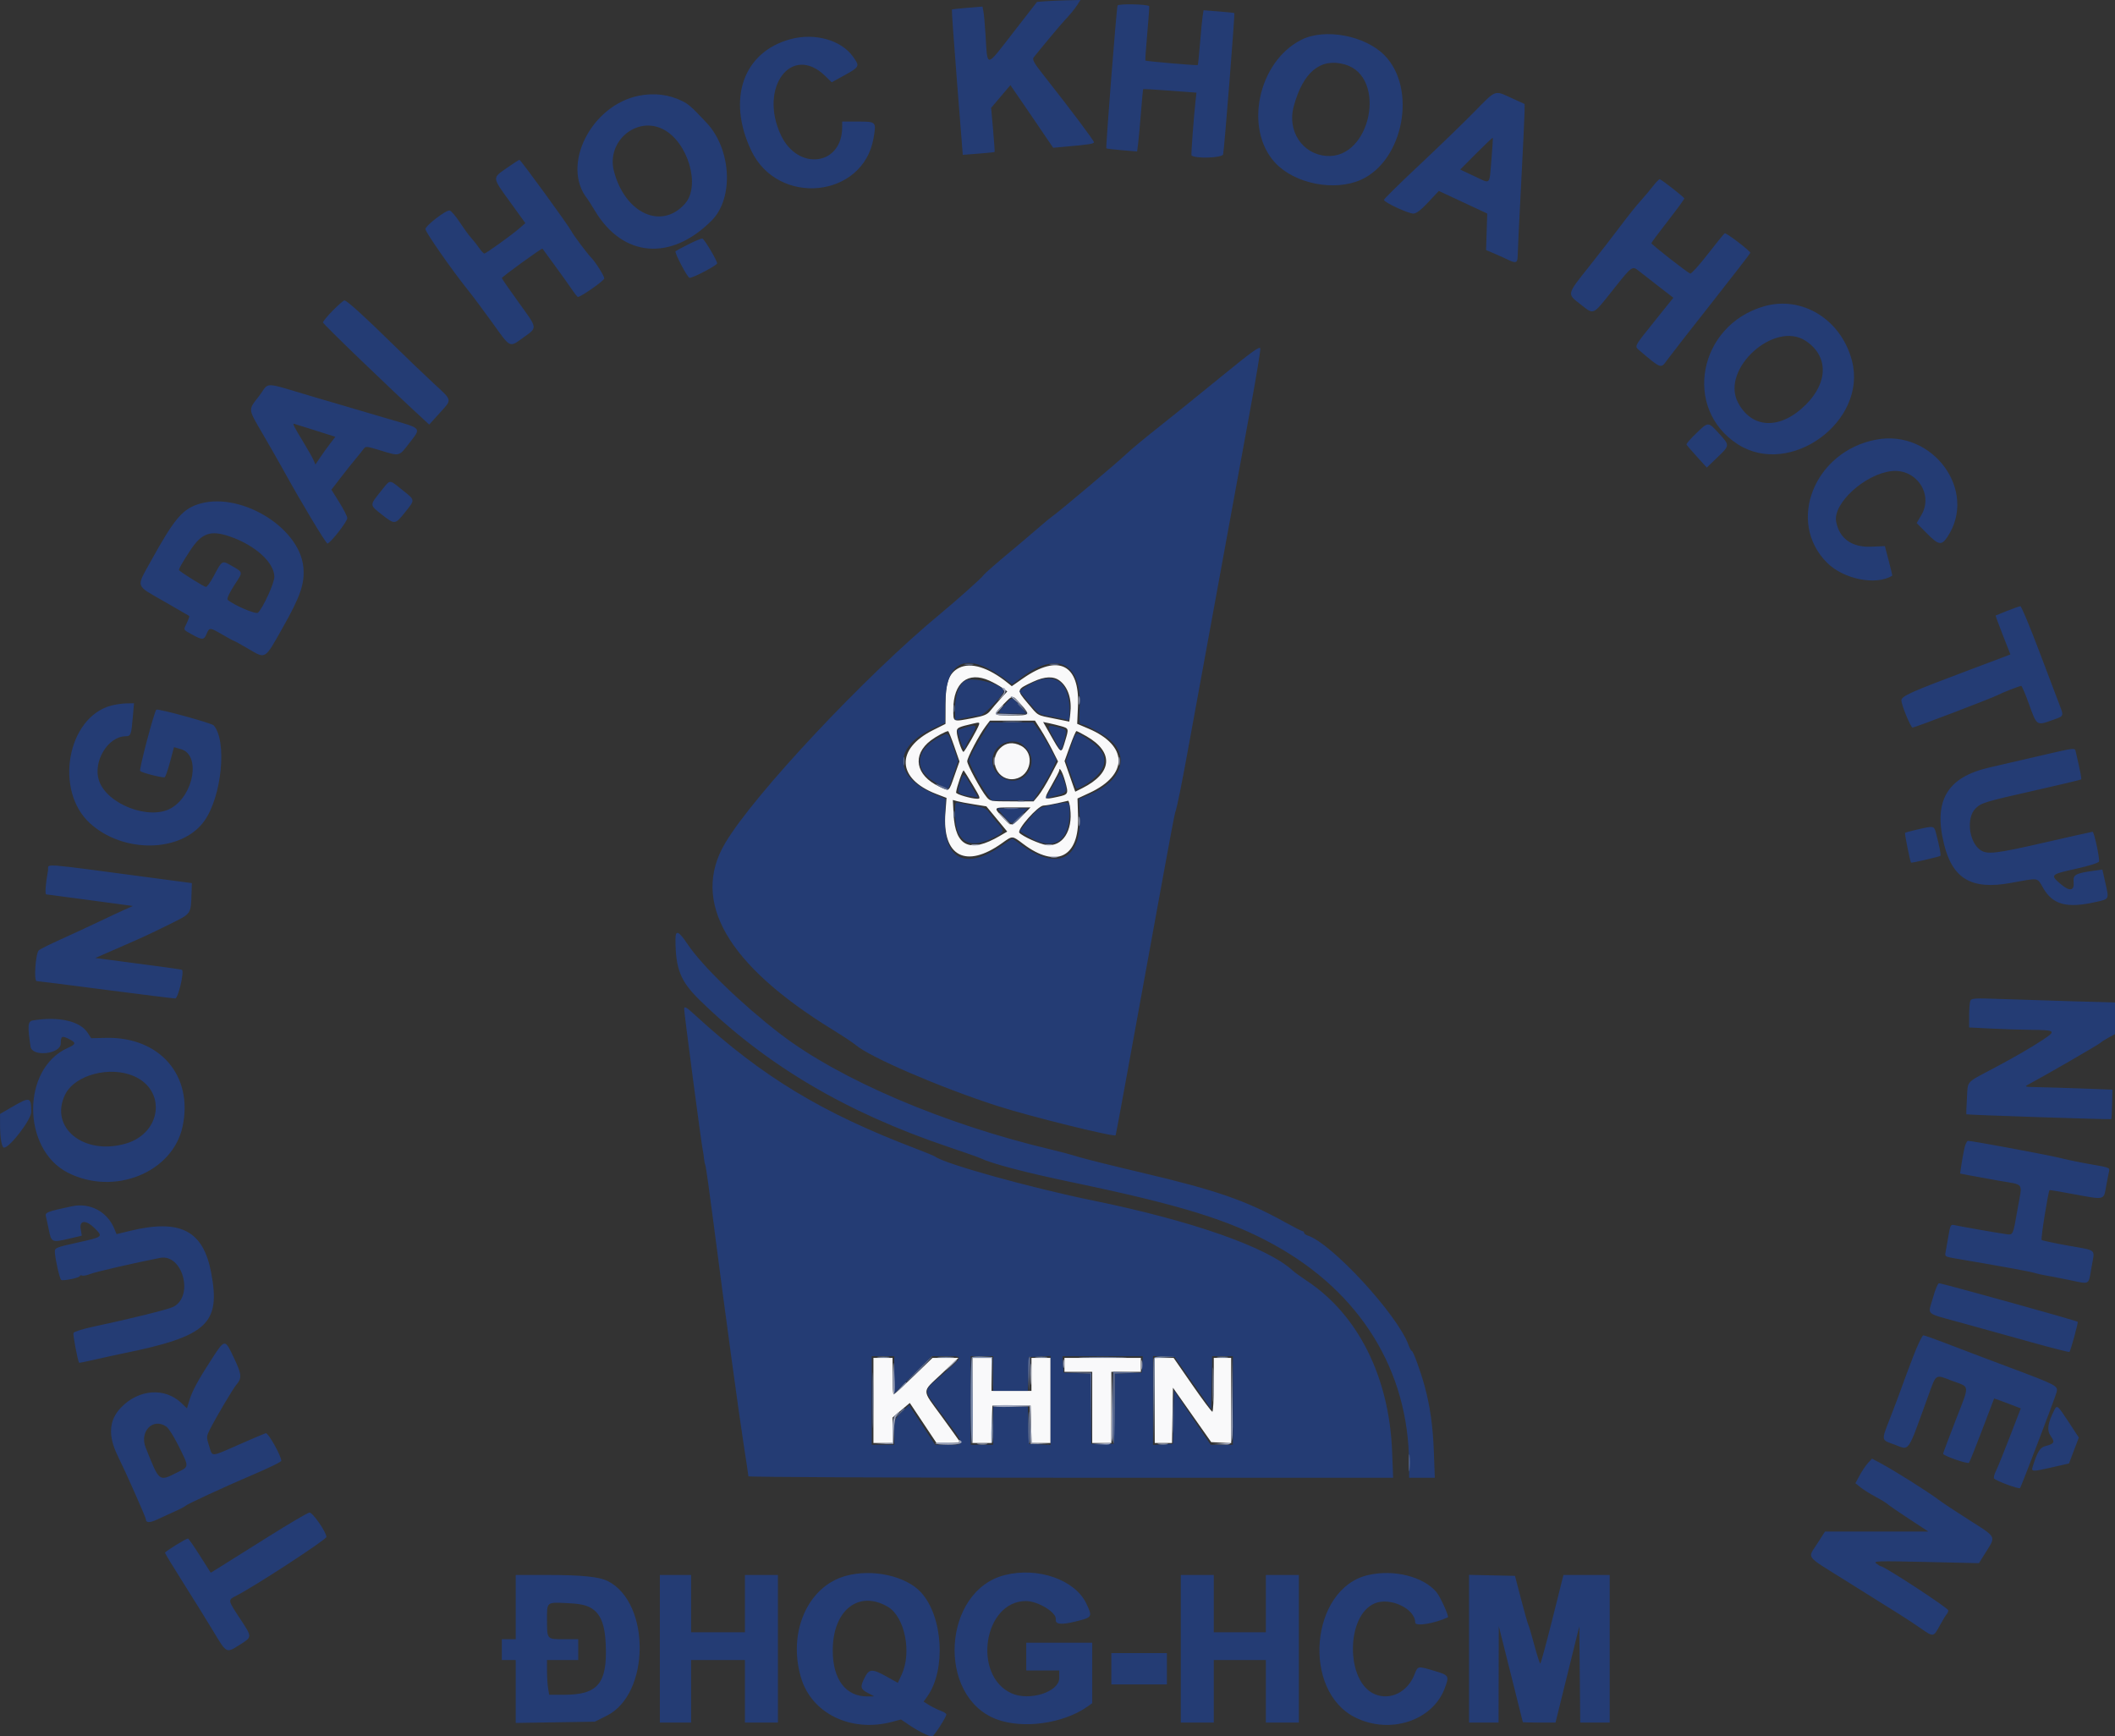 <svg id="svg" version="1.1" xmlns="http://www.w3.org/2000/svg" xmlns:xlink="http://www.w3.org/1999/xlink" width="400" height="328.333" viewBox="0, 0, 400,328.333"><rect x="0" y="0" width="400" height="328.333" fill="#333333" stroke="none"/><g id="svgg"><path id="path0" d="M181.414 126.296 C 179.491 127.245,178.818 129.044,178.818 133.232 L 178.818 136.907 176.469 138.083 C 169.340 141.650,169.605 147.277,177.038 150.141 L 179.015 150.903 178.796 153.725 C 178.157 161.953,182.685 164.363,189.536 159.440 C 191.514 158.020,191.411 158.015,193.507 159.603 C 199.745 164.325,204.137 162.148,203.892 154.454 L 203.782 151.012 206.078 149.945 C 213.456 146.513,213.367 140.993,205.883 137.812 L 203.723 136.894 203.872 133.529 C 204.223 125.633,200.198 123.613,193.462 128.305 L 191.357 129.772 190.506 129.093 C 186.900 126.216,183.621 125.207,181.414 126.296 M187.134 128.737 C 187.915 129.092,188.992 129.694,189.528 130.075 L 190.502 130.769 189.255 132.133 C 188.569 132.884,187.692 133.903,187.307 134.399 C 186.735 135.136,186.134 135.392,184.026 135.795 C 180.106 136.545,180.296 136.628,180.296 134.161 C 180.296 129.092,183.069 126.893,187.134 128.737 M200.450 128.761 C 202.022 129.997,202.747 132.293,202.416 134.987 L 202.233 136.476 199.478 135.919 C 195.984 135.211,196.466 135.489,194.329 132.956 C 192.207 130.442,192.216 130.409,195.403 128.925 C 197.614 127.897,199.282 127.842,200.450 128.761 M193.076 133.215 C 194.887 135.273,194.861 135.304,191.297 135.304 C 187.681 135.304,187.695 135.323,189.725 133.263 C 191.608 131.351,191.437 131.354,193.076 133.215 M196.840 138.013 C 197.445 138.961,198.426 140.698,199.019 141.872 L 200.097 144.007 198.685 146.706 C 197.908 148.191,196.868 149.890,196.374 150.483 L 195.474 151.560 191.370 151.560 C 187.391 151.560,187.246 151.535,186.592 150.739 C 185.493 149.400,182.922 144.658,182.927 143.978 C 182.933 143.264,185.198 138.964,186.417 137.356 L 187.226 136.289 191.482 136.289 L 195.739 136.289 196.840 138.013 M185.164 137.028 C 184.979 137.740,182.440 142.189,182.215 142.195 C 181.915 142.203,180.952 139.291,180.952 138.378 C 180.952 137.633,181.224 137.499,184.072 136.845 C 185.184 136.589,185.273 136.604,185.164 137.028 M200.739 137.354 C 202.127 137.751,202.146 137.821,201.486 139.995 C 200.659 142.723,200.843 142.814,198.376 138.470 L 197.283 136.546 198.395 136.774 C 199.007 136.899,200.062 137.161,200.739 137.354 M180.468 141.135 L 181.461 144.007 180.540 146.616 C 179.398 149.851,179.625 149.685,177.630 148.750 C 173.142 146.648,172.439 142.759,176.054 140.025 C 177.044 139.275,178.851 138.305,179.310 138.274 C 179.401 138.268,179.921 139.556,180.468 141.135 M205.466 139.234 C 210.705 142.239,210.404 146.192,204.717 149.047 L 203.358 149.729 202.346 146.832 L 201.335 143.935 202.357 141.097 C 202.919 139.536,203.468 138.261,203.578 138.263 C 203.687 138.264,204.537 138.702,205.466 139.234 M189.137 141.518 C 186.780 143.876,188.757 147.912,191.974 147.309 C 195.001 146.741,195.783 142.437,193.110 141.054 C 191.585 140.266,190.232 140.424,189.137 141.518 M184.014 148.522 C 185.445 150.915,185.492 151.067,184.804 151.061 C 183.645 151.051,180.785 150.206,180.818 149.883 C 180.923 148.849,182.088 145.510,182.270 145.720 C 182.393 145.861,183.177 147.122,184.014 148.522 M201.450 147.777 C 202.121 150.169,202.074 150.264,199.981 150.712 C 197.320 151.283,197.317 151.277,198.883 148.530 C 199.678 147.135,200.328 145.870,200.328 145.719 C 200.328 144.887,200.968 146.061,201.450 147.777 M184.160 152.116 L 186.546 152.500 188.519 154.885 L 190.491 157.270 189.088 158.093 C 183.450 161.395,180.671 160.113,180.353 154.063 L 180.208 151.296 180.991 151.514 C 181.421 151.634,182.847 151.905,184.160 152.116 M202.407 152.956 C 202.922 157.140,200.943 160.169,197.926 159.811 C 196.667 159.662,193.347 158.161,192.789 157.489 C 192.297 156.896,196.289 152.388,197.340 152.349 C 197.810 152.332,199.007 152.131,200.000 151.902 C 200.993 151.673,201.898 151.466,202.010 151.441 C 202.122 151.416,202.301 152.098,202.407 152.956 M193.268 154.351 C 191.358 156.291,191.228 156.313,189.949 154.926 C 187.790 152.587,187.705 152.709,191.491 152.709 L 194.885 152.709 193.268 154.351 M165.189 264.860 L 165.189 272.906 166.995 272.906 L 168.801 272.906 168.801 270.495 L 168.801 268.083 170.434 266.706 L 172.067 265.330 174.590 269.118 L 177.113 272.906 179.380 272.906 C 181.105 272.906,181.590 272.808,181.405 272.496 C 181.271 272.270,179.762 270.164,178.052 267.816 C 174.258 262.606,174.256 263.430,178.071 259.829 L 181.265 256.814 178.811 256.814 L 176.357 256.814 172.788 260.263 C 170.825 262.159,169.125 263.711,169.010 263.711 C 168.895 263.711,168.801 262.159,168.801 260.263 L 168.801 256.814 166.995 256.814 L 165.189 256.814 165.189 264.860 M183.908 264.860 L 183.908 272.906 185.703 272.906 L 187.498 272.906 187.592 269.376 L 187.685 265.846 191.297 265.846 L 194.910 265.846 195.003 269.376 L 195.096 272.906 196.891 272.906 L 198.686 272.906 198.686 264.860 L 198.686 256.814 196.880 256.814 L 195.074 256.814 195.074 259.934 L 195.074 263.054 191.297 263.054 L 187.521 263.054 187.521 259.934 L 187.521 256.814 185.714 256.814 L 183.908 256.814 183.908 264.860 M201.314 258.128 L 201.314 259.442 203.941 259.442 L 206.568 259.442 206.568 266.174 L 206.568 272.906 208.374 272.906 L 210.181 272.906 210.181 266.174 L 210.181 259.442 212.972 259.442 L 215.764 259.442 215.764 258.128 L 215.764 256.814 208.539 256.814 L 201.314 256.814 201.314 258.128 M218.391 264.860 L 218.391 272.906 220.025 272.906 L 221.659 272.906 221.749 267.679 L 221.839 262.452 225.453 267.597 L 229.068 272.742 230.954 272.841 L 232.841 272.939 232.841 264.877 L 232.841 256.814 231.199 256.814 L 229.557 256.814 229.557 261.905 C 229.557 264.704,229.434 266.995,229.284 266.995 C 229.135 266.995,227.426 264.704,225.488 261.905 L 221.964 256.814 220.178 256.814 L 218.391 256.814 218.391 264.860 " stroke="none" fill="#f9f9fa" fill-rule="evenodd"></path><path id="path1" d="M197.650 0.240 L 196.121 0.362 191.574 6.218 C 186.363 12.930,186.782 12.896,186.394 6.634 C 186.275 4.701,186.094 2.697,185.994 2.181 L 185.810 1.242 182.971 1.475 C 181.409 1.604,180.084 1.754,180.026 1.808 C 179.967 1.863,180.407 8.068,181.003 15.597 L 182.087 29.286 185.050 29.056 C 186.680 28.930,188.052 28.792,188.099 28.750 C 188.147 28.708,188.019 26.811,187.817 24.535 L 187.448 20.398 189.270 18.251 L 191.092 16.103 193.177 19.135 C 194.323 20.803,195.661 22.759,196.149 23.481 C 196.638 24.204,197.519 25.504,198.108 26.370 L 199.179 27.945 201.314 27.756 C 205.945 27.345,206.897 27.198,206.897 26.894 C 206.897 26.583,202.375 20.563,197.560 14.463 C 195.530 11.891,195.176 11.269,195.500 10.850 C 196.395 9.695,200.429 4.851,201.091 4.137 C 202.524 2.591,203.188 1.788,203.760 0.903 L 204.345 0.000 201.762 0.059 C 200.341 0.092,198.491 0.173,197.650 0.240 M211.354 1.050 C 211.148 1.713,209.089 27.919,209.233 28.055 C 209.303 28.122,210.641 28.282,212.208 28.411 L 215.055 28.645 215.243 27.212 C 215.345 26.425,215.586 23.790,215.778 21.357 C 215.969 18.924,216.162 16.898,216.206 16.854 C 216.250 16.809,218.535 16.942,221.283 17.147 L 226.280 17.521 226.113 19.023 C 225.768 22.126,225.235 29.285,225.341 29.386 C 226.049 30.055,231.184 29.881,231.327 29.184 C 231.556 28.076,233.575 2.591,233.443 2.479 C 233.383 2.428,232.048 2.286,230.478 2.163 L 227.622 1.939 227.452 3.022 C 227.359 3.618,227.134 5.935,226.953 8.171 C 226.772 10.408,226.582 12.269,226.530 12.308 C 226.380 12.421,216.731 11.589,216.623 11.453 C 216.570 11.385,216.730 9.058,216.981 6.282 C 217.231 3.506,217.392 1.198,217.338 1.153 C 216.885 0.776,211.468 0.682,211.354 1.050 M246.129 7.520 C 237.920 11.662,235.218 24.425,241.197 30.817 C 244.889 34.764,252.396 36.241,257.386 34.002 C 265.450 30.383,268.033 16.757,261.848 10.457 C 258.172 6.712,250.552 5.288,246.129 7.520 M149.512 7.403 C 140.584 9.807,137.446 18.678,142.066 28.451 C 147.100 39.099,163.230 37.496,165.205 26.151 C 165.753 23.005,165.738 22.989,162.243 22.989 L 159.278 22.989 159.276 24.056 C 159.263 31.334,150.902 32.404,147.682 25.541 C 143.456 16.533,149.717 8.194,156.072 14.368 L 157.299 15.561 158.699 14.795 C 162.713 12.599,162.674 12.658,161.374 10.783 C 159.162 7.590,154.135 6.158,149.512 7.403 M254.304 12.178 C 262.418 14.431,259.316 30.102,250.877 29.491 C 246.313 29.161,243.406 24.771,244.672 20.123 C 246.446 13.611,249.724 10.906,254.304 12.178 M278.770 21.209 C 276.719 23.300,272.048 27.818,268.391 31.248 C 264.733 34.678,261.741 37.627,261.741 37.802 C 261.741 38.255,266.323 40.394,267.292 40.394 C 267.863 40.394,268.691 39.765,270.110 38.253 L 272.119 36.111 276.696 38.248 L 281.274 40.385 281.164 43.836 L 281.054 47.287 282.645 47.966 C 283.520 48.339,284.666 48.857,285.190 49.117 C 286.702 49.866,287.027 49.732,287.032 48.358 C 287.034 47.681,287.327 41.585,287.683 34.811 C 288.038 28.038,288.332 21.859,288.336 21.081 L 288.342 19.667 285.860 18.536 C 282.583 17.043,283.015 16.880,278.770 21.209 M120.889 18.089 C 111.785 19.877,106.042 31.308,111.087 37.603 C 111.231 37.783,111.900 38.841,112.571 39.952 C 117.858 48.699,126.916 49.421,134.598 41.708 C 138.813 37.476,138.331 28.220,133.634 23.218 C 130.812 20.213,130.214 19.684,128.944 19.069 C 126.477 17.875,123.701 17.537,120.889 18.089 M125.448 24.465 C 130.121 26.881,132.536 35.128,129.561 38.507 C 125.124 43.547,118.197 40.379,116.107 32.354 C 114.646 26.744,120.422 21.865,125.448 24.465 M282.062 30.231 C 281.642 35.164,282.013 34.812,278.817 33.313 L 276.158 32.065 279.195 29.015 C 280.865 27.338,282.272 26.005,282.321 26.054 C 282.370 26.103,282.253 27.982,282.062 30.231 M95.824 31.788 C 93.065 33.721,93.038 33.456,96.477 38.214 L 99.359 42.200 98.256 43.160 C 96.753 44.468,91.913 47.947,91.597 47.947 C 91.457 47.947,91.010 47.467,90.605 46.880 C 90.200 46.293,89.528 45.443,89.113 44.992 C 88.699 44.540,87.727 43.211,86.955 42.037 C 86.182 40.863,85.320 39.860,85.039 39.808 C 84.361 39.683,80.460 42.689,80.460 43.337 C 80.460 43.893,85.449 51.054,88.372 54.692 C 89.382 55.950,91.518 58.805,93.117 61.037 C 96.612 65.915,96.301 65.766,98.981 63.838 C 101.692 61.888,101.742 62.240,98.030 57.109 C 96.314 54.737,94.913 52.703,94.916 52.589 C 94.923 52.348,102.490 46.863,102.597 47.021 C 102.637 47.079,103.696 48.530,104.952 50.246 C 106.207 51.962,107.659 53.994,108.177 54.762 C 108.696 55.530,109.199 56.158,109.295 56.158 C 109.873 56.158,114.286 53.068,114.286 52.663 C 114.286 52.185,112.609 49.532,111.761 48.668 C 111.022 47.915,108.490 44.527,108.064 43.721 C 107.417 42.497,98.471 30.212,98.239 30.228 C 98.124 30.236,97.037 30.938,95.824 31.788 M312.618 35.207 C 312.020 35.983,310.926 37.282,310.187 38.095 C 309.449 38.908,307.797 40.977,306.516 42.693 C 305.236 44.409,302.544 47.882,300.535 50.411 C 296.275 55.772,296.328 55.540,298.911 57.553 C 301.513 59.581,301.132 59.750,305.035 54.841 C 308.727 50.199,308.672 50.237,310.039 51.314 C 310.556 51.720,312.214 53.012,313.725 54.184 L 316.471 56.316 312.915 60.750 C 308.959 65.684,309.079 65.447,310.099 66.313 C 314.182 69.777,314.111 69.753,315.271 68.122 C 315.722 67.487,319.454 62.700,323.563 57.483 C 327.672 52.267,331.034 47.920,331.034 47.823 C 331.034 47.460,326.450 43.960,326.186 44.123 C 326.035 44.216,324.589 45.997,322.972 48.081 C 321.356 50.164,319.865 51.811,319.660 51.739 C 319.117 51.550,312.315 46.228,312.315 45.993 C 312.315 45.883,313.719 43.993,315.435 41.793 C 317.151 39.592,318.549 37.676,318.542 37.533 C 318.530 37.314,314.552 34.182,313.919 33.894 C 313.802 33.841,313.217 34.432,312.618 35.207 M130.213 46.197 C 128.949 46.841,127.848 47.430,127.766 47.505 C 127.505 47.746,130.029 52.545,130.417 52.545 C 131.137 52.545,135.632 50.180,135.626 49.805 C 135.616 49.251,133.222 45.225,132.838 45.118 C 132.659 45.067,131.478 45.553,130.213 46.197 M62.962 58.712 C 61.929 59.756,61.084 60.779,61.084 60.985 C 61.084 61.278,73.640 73.376,80.079 79.288 L 81.176 80.296 83.112 78.161 C 85.544 75.478,85.609 75.817,82.020 72.508 C 80.349 70.968,76.839 67.604,74.220 65.033 C 68.883 59.792,65.593 56.814,65.142 56.814 C 64.976 56.814,63.995 57.668,62.962 58.712 M333.626 57.929 C 321.202 61.508,318.197 77.310,328.664 84.026 C 338.581 90.390,353.234 79.667,350.254 68.225 C 348.223 60.430,340.832 55.853,333.626 57.929 M341.506 64.468 C 345.792 67.304,345.807 72.255,341.544 76.519 C 336.724 81.338,331.272 81.143,328.664 76.057 C 325.430 69.750,335.608 60.565,341.506 64.468 M230.670 71.469 C 226.496 74.879,221.176 79.170,218.847 81.006 C 216.519 82.842,213.875 85.043,212.972 85.899 C 211.203 87.575,200.284 96.781,199.144 97.558 C 198.763 97.817,197.581 98.790,196.517 99.720 C 195.452 100.650,193.895 101.980,193.057 102.676 C 188.616 106.362,186.180 108.476,185.960 108.836 C 185.687 109.284,180.880 113.575,177.833 116.092 C 163.709 127.755,142.635 150.211,137.152 159.442 C 130.600 170.472,137.505 182.466,157.477 194.745 C 159.387 195.920,161.349 197.221,161.837 197.638 C 164.558 199.957,177.809 205.662,188.545 209.136 C 194.592 211.092,210.704 215.090,210.996 214.707 C 211.035 214.656,211.763 210.772,212.614 206.076 C 213.465 201.379,215.027 192.808,216.085 187.028 C 217.143 181.248,218.921 171.494,220.036 165.353 C 221.152 159.212,222.147 153.966,222.248 153.695 C 222.616 152.704,223.429 148.676,224.964 140.230 C 225.538 137.069,226.944 129.384,228.089 123.153 C 229.233 116.921,231.151 106.429,232.351 99.836 C 233.550 93.243,235.415 83.062,236.495 77.212 C 237.574 71.361,238.413 66.281,238.358 65.922 C 238.278 65.393,236.834 66.435,230.670 71.469 M49.015 74.874 C 46.873 77.680,46.806 77.102,49.882 82.400 C 51.308 84.855,52.970 87.767,53.577 88.870 C 56.871 94.864,61.622 102.781,61.928 102.786 C 62.438 102.794,65.681 98.648,65.681 97.987 C 65.681 97.679,65.006 96.344,64.180 95.019 L 62.679 92.610 64.517 90.230 C 65.528 88.920,66.792 87.332,67.326 86.700 C 67.860 86.067,68.492 85.278,68.731 84.945 C 69.149 84.362,69.266 84.371,71.956 85.191 C 75.610 86.306,75.445 86.346,77.340 83.896 C 79.705 80.840,79.902 81.096,73.824 79.324 C 70.881 78.465,64.521 76.596,59.690 75.170 C 49.329 72.112,51.085 72.161,49.015 74.874 M59.543 81.377 L 63.421 82.608 62.419 83.915 C 61.868 84.634,61.021 85.813,60.536 86.535 L 59.656 87.849 59.303 87.025 C 59.108 86.571,58.173 84.925,57.225 83.367 C 55.682 80.830,55.318 80.116,55.583 80.138 C 55.628 80.142,57.410 80.700,59.543 81.377 M320.758 81.985 C 319.712 82.997,318.899 83.933,318.952 84.064 C 319.004 84.195,319.892 85.230,320.923 86.364 L 322.799 88.425 324.782 86.521 C 327.181 84.217,327.178 84.249,325.090 81.964 C 323.041 79.722,323.097 79.722,320.758 81.985 M354.844 83.141 C 343.151 85.338,337.809 98.684,345.528 106.414 C 348.665 109.555,354.791 110.778,357.870 108.879 C 357.909 108.855,357.612 107.586,357.209 106.060 L 356.478 103.284 353.855 103.392 C 350.219 103.541,347.861 101.844,347.262 98.647 C 346.615 95.200,352.768 89.612,357.781 89.095 C 362.426 88.615,365.696 93.456,363.387 97.394 L 362.491 98.924 364.404 100.858 C 366.657 103.135,367.192 103.224,368.327 101.510 C 374.089 92.802,365.525 81.133,354.844 83.141 M71.941 93.021 C 69.893 95.585,69.887 95.490,72.222 97.324 C 74.671 99.249,74.723 99.243,76.601 96.889 C 78.547 94.448,78.571 94.636,76.062 92.639 C 73.501 90.601,73.903 90.564,71.941 93.021 M37.237 95.441 C 34.365 96.459,32.799 98.392,28.422 106.321 C 25.738 111.185,25.530 110.601,31.075 113.768 C 33.582 115.199,35.696 116.420,35.773 116.481 C 35.851 116.543,35.666 117.113,35.363 117.749 C 34.659 119.224,34.573 119.023,36.330 120.005 C 38.267 121.087,38.582 121.071,39.080 119.869 C 39.593 118.631,39.698 118.637,42.081 120.033 C 43.159 120.665,44.114 121.182,44.202 121.182 C 44.290 121.182,45.498 121.847,46.887 122.660 C 50.313 124.666,49.994 124.856,53.444 118.752 C 56.838 112.748,57.654 110.370,57.375 107.294 C 56.675 99.567,44.992 92.690,37.237 95.441 M43.496 101.472 C 48.262 103.112,51.884 106.402,51.887 109.096 C 51.888 110.277,49.790 114.881,48.797 115.875 C 48.427 116.245,44.258 114.477,43.073 113.447 C 42.842 113.246,43.381 112.088,44.496 110.395 C 45.958 108.175,45.970 108.244,43.924 107.070 C 41.938 105.931,42.074 105.854,40.329 109.113 C 39.772 110.152,39.144 111.002,38.932 111.002 C 38.641 111.002,34.575 108.480,33.881 107.869 C 33.717 107.725,34.412 106.479,36.001 104.065 C 38.155 100.793,39.835 100.212,43.496 101.472 M379.639 115.514 C 378.465 115.975,377.470 116.377,377.429 116.407 C 377.388 116.437,377.998 118.104,378.784 120.112 L 380.215 123.763 379.352 124.104 C 378.878 124.292,375.755 125.470,372.414 126.722 C 361.326 130.878,359.608 131.649,359.604 132.468 C 359.601 133.311,361.364 137.603,361.714 137.603 C 362.140 137.603,376.812 132.001,377.833 131.449 C 378.661 131.000,381.945 129.721,382.266 129.721 C 382.399 129.721,383.065 131.285,383.746 133.197 C 385.187 137.241,385.198 137.249,388.006 136.242 C 390.473 135.357,390.379 135.587,389.363 132.926 C 388.931 131.795,387.195 127.214,385.504 122.744 C 383.813 118.275,382.282 114.631,382.102 114.647 C 381.921 114.663,380.813 115.053,379.639 115.514 M186.904 126.450 C 187.695 126.849,189.035 127.681,189.882 128.298 L 191.422 129.420 193.413 127.955 C 200.076 123.049,204.629 125.531,204.195 133.832 C 204.082 135.993,204.144 136.947,204.397 136.949 C 205.152 136.956,208.399 138.664,209.729 139.754 C 213.746 143.045,212.171 147.668,206.164 150.221 L 204.096 151.100 204.204 154.614 C 204.450 162.626,199.871 164.738,193.074 159.748 L 191.467 158.569 189.012 160.211 C 182.406 164.630,178.387 162.361,178.707 154.394 L 178.839 151.123 176.495 150.093 C 168.968 146.785,168.941 141.244,176.436 137.773 L 178.720 136.715 178.769 132.972 C 178.859 126.106,181.705 123.824,186.904 126.450 M182.510 128.763 C 181.394 129.413,180.624 131.520,180.624 133.921 L 180.624 136.178 182.677 135.748 C 183.805 135.511,185.034 135.314,185.406 135.311 C 186.031 135.304,189.819 131.368,189.819 130.725 C 189.819 129.476,183.978 127.908,182.510 128.763 M195.790 128.906 C 195.191 129.167,194.271 129.686,193.745 130.060 L 192.788 130.741 194.653 132.940 C 196.480 135.095,196.562 135.147,198.690 135.508 C 199.884 135.711,201.185 135.980,201.580 136.105 C 202.263 136.322,202.299 136.239,202.297 134.423 C 202.292 129.298,199.784 127.171,195.790 128.906 M190.022 133.334 C 188.478 135.043,188.418 134.975,191.478 134.975 L 194.121 134.975 192.886 133.498 C 191.389 131.707,191.487 131.713,190.022 133.334 M21.002 133.452 C 12.716 135.687,10.228 149.498,16.997 155.685 C 23.343 161.485,34.374 161.264,38.651 155.251 C 41.956 150.604,42.981 140.089,40.412 137.189 C 40.017 136.744,29.797 133.945,29.563 134.218 C 29.115 134.739,26.255 145.597,26.507 145.818 C 26.927 146.185,30.852 147.177,31.152 146.991 C 31.303 146.897,31.761 145.580,32.169 144.063 L 32.910 141.305 34.271 141.703 C 37.959 142.781,36.698 150.307,32.407 152.821 C 28.318 155.218,20.208 152.129,18.715 147.606 C 17.535 144.032,20.432 139.245,23.774 139.245 C 24.733 139.245,24.831 138.976,25.125 135.550 L 25.343 133.005 23.920 133.027 C 23.137 133.039,21.824 133.231,21.002 133.452 M185.231 139.966 C 184.142 141.808,183.251 143.511,183.251 143.751 C 183.251 144.395,185.333 148.393,186.506 150.000 L 187.525 151.396 191.470 151.396 L 195.416 151.396 196.969 149.012 C 197.823 147.701,198.812 145.983,199.165 145.194 L 199.808 143.760 198.732 141.746 C 198.140 140.637,197.147 139.030,196.526 138.174 L 195.396 136.617 191.303 136.617 L 187.211 136.617 185.231 139.966 M182.232 137.710 L 181.048 138.095 181.535 139.819 C 181.947 141.278,182.594 142.169,182.594 141.278 C 182.594 141.132,183.101 140.171,183.720 139.143 C 184.982 137.048,184.801 136.874,182.232 137.710 M199.219 139.491 C 199.890 140.710,200.484 141.765,200.539 141.835 C 200.688 142.027,201.241 140.456,201.488 139.140 C 201.700 138.014,201.669 137.969,200.443 137.629 C 197.938 136.933,197.868 137.040,199.219 139.491 M177.833 139.312 C 173.450 141.521,172.695 145.004,176.068 147.448 C 177.319 148.354,179.268 149.295,179.405 149.059 C 179.446 148.990,179.870 147.808,180.348 146.433 L 181.217 143.933 180.339 141.445 C 179.258 138.383,179.413 138.515,177.833 139.312 M202.528 141.259 L 201.607 143.930 202.503 146.431 C 202.995 147.807,203.445 148.993,203.502 149.066 C 203.789 149.435,206.413 147.833,207.560 146.588 C 209.758 144.205,209.207 142.058,205.842 139.883 C 203.320 138.253,203.605 138.134,202.528 141.259 M193.957 141.346 C 196.888 144.277,193.631 149.056,189.934 147.251 C 186.183 145.419,187.396 140.235,191.576 140.231 C 192.577 140.230,193.073 140.463,193.957 141.346 M385.386 143.035 C 381.954 143.831,377.804 144.793,376.163 145.172 C 368.266 146.997,365.647 151.426,367.645 159.579 C 369.276 166.234,372.873 168.339,380.296 166.983 C 385.727 165.990,385.252 165.920,386.371 167.880 C 388.221 171.118,390.887 171.836,396.405 170.581 C 398.971 169.998,398.899 170.152,398.149 166.833 L 397.612 164.455 396.131 164.658 C 392.525 165.152,392.040 165.421,392.177 166.852 C 392.330 168.461,391.430 168.629,389.837 167.288 C 387.678 165.471,387.753 165.387,392.502 164.335 C 395.048 163.770,396.867 163.203,396.968 162.942 C 397.160 162.442,396.057 157.307,395.757 157.307 C 395.650 157.307,391.705 158.192,386.991 159.273 C 377.309 161.494,375.764 161.669,374.452 160.695 C 372.354 159.137,371.868 154.659,373.608 152.919 C 374.697 151.829,375.273 151.654,385.107 149.433 C 389.694 148.397,393.512 147.484,393.591 147.406 C 393.713 147.283,393.495 146.147,392.604 142.282 C 392.391 141.358,392.800 141.316,385.386 143.035 M200.077 146.871 C 199.876 147.283,199.267 148.377,198.723 149.302 L 197.735 150.986 199.688 150.493 C 201.817 149.957,201.937 149.749,201.269 147.750 C 200.748 146.193,200.498 146.008,200.077 146.871 M181.537 148.116 C 180.925 150.027,181.078 150.213,183.597 150.616 L 185.010 150.842 184.341 149.723 C 183.972 149.108,183.397 148.124,183.062 147.537 C 182.262 146.135,182.157 146.175,181.537 148.116 M180.624 153.834 C 180.624 158.971,183.062 160.705,187.399 158.653 C 190.004 157.421,190.100 157.205,188.722 155.680 C 188.089 154.979,187.330 154.038,187.036 153.588 C 186.610 152.939,186.047 152.693,184.301 152.392 C 183.091 152.184,181.769 151.933,181.363 151.834 C 180.653 151.660,180.624 151.738,180.624 153.834 M198.851 152.248 C 196.436 152.719,196.359 152.776,193.755 156.017 L 192.812 157.191 194.642 158.300 C 199.201 161.063,202.292 159.170,202.297 153.612 C 202.299 151.456,202.503 151.537,198.851 152.248 M189.778 154.269 C 190.419 155.037,191.103 155.665,191.298 155.665 C 191.493 155.665,192.270 155.037,193.023 154.269 L 194.393 152.874 191.502 152.874 L 188.612 152.874 189.778 154.269 M362.562 156.893 C 361.388 157.164,360.366 157.442,360.291 157.510 C 360.178 157.613,361.232 162.860,361.422 163.144 C 361.499 163.259,366.821 162.024,366.993 161.852 C 367.123 161.722,366.752 159.840,366.147 157.553 C 365.778 156.162,365.745 156.156,362.562 156.893 M9.079 164.614 C 8.619 167.208,8.476 169.131,8.743 169.149 C 8.901 169.159,12.652 169.657,17.077 170.255 L 25.123 171.342 23.481 172.075 C 22.578 172.478,20.361 173.517,18.555 174.384 C 16.749 175.250,13.571 176.722,11.494 177.654 C 9.417 178.586,7.544 179.525,7.331 179.740 C 6.720 180.358,6.368 185.550,6.936 185.552 C 7.185 185.552,13.045 186.291,19.959 187.194 C 26.872 188.096,32.803 188.834,33.139 188.834 C 33.684 188.834,34.872 183.827,34.423 183.420 C 34.330 183.336,30.540 182.813,21.078 181.580 L 18.017 181.181 22.063 179.416 C 27.475 177.054,27.837 176.887,32.097 174.787 C 36.211 172.758,36.090 172.928,36.223 168.976 L 36.289 167.017 29.721 166.145 C 6.588 163.074,9.316 163.277,9.079 164.614 M127.750 177.645 C 127.750 183.198,128.689 185.577,132.259 189.072 C 144.901 201.449,160.004 210.379,179.310 216.893 C 182.291 217.899,185.025 218.861,185.386 219.032 C 187.649 220.103,193.937 221.755,202.791 223.605 C 223.279 227.886,232.376 230.697,240.887 235.375 C 257.258 244.374,266.410 259.169,266.490 276.765 L 266.502 279.475 268.931 279.475 L 271.359 279.475 271.173 274.466 C 270.995 269.653,270.465 265.917,269.414 262.069 C 268.675 259.363,267.265 255.501,267.017 255.501 C 266.897 255.501,266.618 255.001,266.397 254.390 C 264.326 248.664,251.842 235.106,247.317 233.670 C 246.941 233.551,246.634 233.315,246.634 233.147 C 246.634 232.979,246.506 232.841,246.350 232.841 C 246.195 232.841,244.700 232.080,243.030 231.151 C 235.677 227.059,229.991 225.088,216.092 221.815 C 210.402 220.475,204.860 219.094,203.777 218.747 C 202.693 218.400,200.503 217.809,198.910 217.434 C 178.620 212.647,158.701 204.138,147.455 195.452 C 140.171 189.827,132.802 182.682,130.049 178.579 C 128.336 176.025,127.750 175.787,127.750 177.645 M372.632 189.304 C 372.512 189.617,372.414 190.873,372.414 192.094 L 372.414 194.316 376.601 194.529 C 378.904 194.647,382.266 194.754,384.072 194.767 C 388.724 194.802,388.921 194.954,386.444 196.594 C 384.118 198.134,381.060 199.904,377.011 202.053 C 371.679 204.884,372.194 204.305,371.997 207.700 C 371.902 209.335,371.851 210.703,371.885 210.740 C 371.989 210.855,399.173 211.762,399.287 211.655 C 399.346 211.598,399.420 210.320,399.451 208.814 L 399.507 206.076 394.089 205.875 C 391.108 205.764,387.340 205.647,385.714 205.615 C 382.802 205.557,382.773 205.549,383.744 205.033 C 386.553 203.540,396.912 197.552,397.224 197.241 C 397.423 197.042,398.129 196.588,398.793 196.231 L 400.000 195.581 400.000 192.588 L 400.000 189.595 392.365 189.377 C 388.165 189.256,382.056 189.063,378.790 188.946 C 373.343 188.752,372.832 188.782,372.632 189.304 M129.392 190.825 C 129.392 191.621,132.623 216.154,132.893 217.406 C 132.990 217.857,133.100 218.596,133.137 219.048 C 133.174 219.499,133.293 220.090,133.402 220.361 C 133.511 220.632,134.219 225.657,134.975 231.527 C 137.062 247.738,139.756 267.510,140.699 273.545 C 141.164 276.515,141.544 279.065,141.544 279.210 C 141.544 279.356,168.979 279.475,202.510 279.475 L 263.477 279.475 263.282 274.466 C 262.736 260.411,256.828 248.617,247.126 242.214 C 246.042 241.499,244.863 240.643,244.505 240.312 C 239.737 235.905,225.483 230.893,206.897 227.089 C 194.974 224.649,178.678 220.121,176.847 218.739 C 176.667 218.603,175.041 217.930,173.235 217.243 C 155.518 210.505,144.219 203.677,131.523 192.036 C 129.778 190.436,129.392 190.217,129.392 190.825 M6.183 192.994 C 5.259 193.150,5.186 194.043,5.779 197.947 C 6.083 199.952,11.494 199.365,11.494 197.328 C 11.494 195.927,11.724 195.821,13.153 196.560 C 14.440 197.226,14.378 197.486,12.753 198.218 C 4.070 202.134,4.121 217.345,12.833 221.784 C 21.570 226.237,32.661 221.775,34.531 213.054 C 36.596 203.424,30.219 196.050,20.033 196.289 L 17.241 196.354 16.585 195.331 C 15.154 193.102,11.036 192.177,6.183 192.994 M25.378 203.546 C 31.502 206.255,30.545 214.274,23.860 216.259 C 15.885 218.628,9.216 213.239,12.347 206.956 C 14.184 203.270,20.825 201.532,25.378 203.546 M2.385 209.295 L 0.007 210.673 0.007 212.644 C 0.007 215.255,0.329 217.084,0.782 217.050 C 1.910 216.967,5.911 211.722,5.911 210.326 C 5.911 207.457,5.674 207.387,2.385 209.295 M371.483 217.323 C 371.302 218.181,371.053 219.572,370.930 220.413 L 370.706 221.943 372.463 222.289 C 373.429 222.479,375.988 222.943,378.149 223.320 C 382.924 224.152,382.482 223.519,381.635 228.311 C 380.630 233.995,380.834 233.601,379.032 233.348 C 377.455 233.127,370.823 231.962,369.574 231.687 C 368.932 231.545,368.835 231.731,368.498 233.746 C 368.295 234.964,368.051 236.344,367.957 236.813 C 367.793 237.631,367.867 237.678,369.854 238.015 C 378.296 239.444,383.892 240.465,384.729 240.727 C 385.271 240.897,386.232 241.116,386.864 241.214 C 387.496 241.312,389.532 241.706,391.388 242.089 C 395.373 242.911,394.949 243.165,395.574 239.585 C 396.183 236.091,396.732 236.582,391.087 235.569 C 388.493 235.104,386.259 234.624,386.123 234.503 C 385.930 234.331,387.364 225.334,387.626 225.072 C 387.660 225.039,389.608 225.367,391.955 225.803 C 398.178 226.957,397.837 227.032,398.320 224.384 C 398.542 223.165,398.799 221.862,398.890 221.489 C 399.043 220.863,398.798 220.768,395.669 220.238 C 393.806 219.923,391.152 219.381,389.770 219.034 C 387.398 218.438,373.026 215.764,372.198 215.764 C 371.985 215.764,371.663 216.466,371.483 217.323 M13.629 228.130 C 9.004 229.106,8.482 229.304,8.671 230.009 C 8.773 230.392,9.029 231.569,9.239 232.623 C 9.704 234.957,9.850 235.022,12.979 234.285 L 15.471 233.697 15.260 232.448 C 14.970 230.731,16.281 230.665,17.931 232.315 C 19.521 233.906,19.500 233.923,14.696 234.992 C 10.511 235.924,10.346 235.992,10.374 236.782 C 10.419 238.066,11.279 241.851,11.573 242.060 C 11.924 242.310,15.107 241.648,15.107 241.325 C 15.107 241.185,15.299 241.145,15.535 241.236 C 15.770 241.326,16.472 241.190,17.095 240.932 C 17.998 240.559,25.656 238.795,30.262 237.899 C 34.532 237.068,36.730 245.115,32.789 247.153 C 31.866 247.631,24.634 249.425,17.620 250.916 C 15.628 251.340,13.985 251.861,13.894 252.098 C 13.769 252.425,14.688 257.293,14.957 257.726 C 14.988 257.775,16.292 257.517,17.855 257.153 C 19.419 256.788,21.841 256.257,23.239 255.973 C 39.232 252.717,41.788 250.365,39.924 240.620 C 38.408 232.698,34.071 230.487,24.569 232.791 L 22.044 233.404 21.623 232.383 C 20.291 229.151,17.024 227.413,13.629 228.130 M365.552 245.498 C 364.621 248.870,363.824 248.205,371.264 250.262 C 374.696 251.211,380.597 252.851,384.376 253.905 C 388.156 254.960,391.312 255.760,391.389 255.683 C 391.615 255.456,393.077 250.110,392.948 249.981 C 392.716 249.750,367.309 242.693,366.707 242.693 C 366.497 242.693,365.977 243.955,365.552 245.498 M361.760 256.732 C 360.880 259.035,359.903 261.658,359.590 262.562 C 359.276 263.465,358.339 265.954,357.507 268.094 C 355.761 272.584,355.712 272.268,358.306 273.213 C 361.222 274.277,360.634 275.118,364.605 264.204 C 366.258 259.659,365.890 259.901,369.230 261.160 C 372.636 262.444,372.576 261.617,369.787 268.801 C 368.524 272.053,367.491 274.811,367.490 274.930 C 367.486 275.314,372.130 276.936,372.386 276.640 C 372.521 276.483,373.640 273.695,374.872 270.443 C 376.104 267.192,377.126 264.512,377.144 264.488 C 377.161 264.464,378.301 264.875,379.677 265.402 L 382.179 266.361 380.084 271.791 C 378.932 274.778,377.759 277.669,377.477 278.214 C 377.195 278.759,377.030 279.377,377.111 279.586 C 377.265 279.986,381.819 281.686,382.045 281.429 C 382.270 281.174,388.720 264.251,388.951 263.311 C 389.251 262.087,389.057 261.985,379.803 258.516 C 375.468 256.892,370.170 254.883,368.030 254.054 C 365.890 253.224,363.964 252.545,363.749 252.545 C 363.535 252.545,362.640 254.429,361.760 256.732 M40.020 257.061 C 37.474 260.973,36.326 263.108,35.776 264.953 L 35.357 266.360 34.345 265.381 C 31.212 262.348,26.228 262.710,22.872 266.213 C 20.583 268.602,20.393 271.547,22.283 275.369 C 23.789 278.415,27.586 286.981,27.586 287.332 C 27.586 288.007,28.321 288.035,29.648 287.410 C 30.410 287.051,31.921 286.360,33.005 285.875 C 34.089 285.389,35.049 284.884,35.140 284.752 C 35.301 284.516,42.622 281.132,47.126 279.211 C 50.892 277.605,53.202 276.484,53.202 276.263 C 53.202 275.349,50.706 270.914,50.266 271.047 C 49.984 271.133,47.704 272.104,45.199 273.204 C 39.722 275.610,40.220 275.587,39.550 273.464 C 39.014 271.761,39.018 271.689,39.739 270.262 C 40.859 268.045,44.055 262.647,44.686 261.905 C 45.784 260.614,45.729 259.962,44.264 256.855 C 42.523 253.164,42.557 253.162,40.020 257.061 M169.130 260.011 L 169.130 263.536 172.665 260.011 L 176.201 256.486 178.905 256.486 C 182.269 256.486,182.284 256.400,178.325 259.886 C 174.367 263.371,174.347 262.419,178.489 267.965 C 182.618 273.492,182.574 273.236,179.392 273.229 L 176.847 273.223 174.384 269.469 L 171.921 265.716 170.525 267.081 C 169.136 268.440,169.130 268.456,169.130 270.840 L 169.130 273.235 166.995 273.235 L 164.860 273.235 164.860 264.860 L 164.860 256.486 166.995 256.486 L 169.130 256.486 169.130 260.011 M187.849 259.770 L 187.849 263.054 191.121 263.054 L 194.393 263.054 194.487 259.852 L 194.581 256.650 196.634 256.552 L 198.686 256.455 198.686 264.860 L 198.686 273.266 196.634 273.168 L 194.581 273.071 194.488 269.540 L 194.395 266.010 191.122 266.010 L 187.849 266.010 187.849 269.622 L 187.849 273.235 185.714 273.235 L 183.580 273.235 183.580 264.860 L 183.580 256.486 185.714 256.486 L 187.849 256.486 187.849 259.770 M216.028 258.046 L 215.928 259.606 213.389 259.702 L 210.851 259.798 210.762 266.434 L 210.673 273.071 208.539 273.071 L 206.404 273.071 206.315 266.434 L 206.226 259.798 203.688 259.702 L 201.149 259.606 201.049 258.046 L 200.949 256.486 208.539 256.486 L 216.128 256.486 216.028 258.046 M225.604 261.576 L 229.064 266.502 229.155 261.494 L 229.245 256.486 231.207 256.486 L 233.169 256.486 233.169 264.860 L 233.169 273.235 231.070 273.235 L 228.972 273.235 225.496 268.096 L 222.021 262.956 221.930 268.013 L 221.839 273.071 219.951 273.169 L 218.062 273.268 218.062 264.861 L 218.062 256.455 220.104 256.552 L 222.145 256.650 225.604 261.576 M388.566 266.585 C 387.265 269.149,387.069 270.497,387.839 271.578 C 388.675 272.753,388.526 273.053,386.903 273.466 C 385.801 273.747,385.329 274.499,384.422 277.422 C 384.131 278.359,384.386 278.362,388.282 277.467 L 391.301 276.774 392.229 274.325 L 393.158 271.876 391.242 268.948 C 389.211 265.843,389.025 265.679,388.566 266.585 M31.463 269.812 C 31.870 270.096,32.844 271.611,33.628 273.178 C 35.815 277.550,35.817 277.320,33.597 278.433 C 30.010 280.232,30.193 280.372,27.557 273.792 C 26.326 270.720,28.947 268.049,31.463 269.812 M353.293 276.678 C 352.878 277.126,352.170 278.172,351.720 279.002 L 350.903 280.512 351.888 281.304 C 352.430 281.739,353.719 282.547,354.753 283.098 C 355.787 283.650,356.821 284.284,357.052 284.506 C 357.282 284.729,359.097 285.978,361.084 287.280 L 364.696 289.649 354.924 289.652 L 345.152 289.655 343.650 291.998 C 341.848 294.809,341.281 294.078,349.002 298.896 C 359.949 305.726,361.070 306.438,363.194 307.912 C 365.701 309.650,365.639 309.659,366.888 307.379 C 367.430 306.391,368.008 305.443,368.173 305.271 C 368.338 305.099,368.473 304.778,368.473 304.557 C 368.473 304.122,356.432 296.248,355.714 296.213 C 355.597 296.207,355.205 295.971,354.844 295.688 C 354.245 295.218,355.076 295.193,364.228 295.403 L 374.269 295.633 375.640 293.446 C 377.479 290.514,377.610 290.760,372.496 287.521 C 370.012 285.948,367.366 284.196,366.615 283.628 C 364.576 282.084,358.341 278.159,355.595 276.691 L 354.048 275.864 353.293 276.678 M50.739 290.634 C 46.765 293.136,42.691 295.691,41.686 296.311 L 39.858 297.439 37.801 294.204 C 36.670 292.425,35.655 290.969,35.546 290.969 C 35.179 290.969,31.210 293.430,31.204 293.661 C 31.201 293.787,32.771 296.374,34.693 299.408 C 36.615 302.443,39.150 306.528,40.326 308.486 C 42.881 312.741,42.768 312.681,45.286 311.107 C 47.722 309.584,47.720 309.648,45.489 306.260 C 43.031 302.529,43.049 302.630,44.683 301.796 C 48.182 300.011,61.740 291.169,61.734 290.676 C 61.722 289.756,59.142 286.041,58.531 286.064 C 58.219 286.076,54.713 288.132,50.739 290.634 M159.934 298.044 C 152.730 300.053,148.932 308.754,151.509 317.342 C 153.536 324.095,160.993 327.699,168.695 325.648 L 170.395 325.195 172.093 326.339 C 173.732 327.442,175.693 328.407,176.297 328.407 C 176.612 328.407,178.982 324.725,178.982 324.237 C 178.982 324.074,178.502 323.765,177.915 323.550 C 177.328 323.335,176.359 322.860,175.762 322.493 L 174.677 321.827 175.360 320.867 C 178.944 315.834,178.362 305.778,174.222 301.195 C 171.379 298.048,164.980 296.637,159.934 298.044 M190.061 297.875 C 178.270 300.838,177.083 320.818,188.440 325.144 C 193.436 327.048,201.088 325.988,205.665 322.760 L 206.568 322.123 206.568 316.398 L 206.568 310.673 200.328 310.673 L 194.089 310.673 194.089 313.300 L 194.089 315.928 197.209 315.928 L 200.328 315.928 200.328 317.368 C 200.328 319.985,194.683 321.781,191.294 320.241 C 183.849 316.859,186.041 302.813,194.017 302.795 C 196.285 302.789,199.851 304.961,199.674 306.240 C 199.539 307.214,200.671 307.343,203.413 306.667 C 206.616 305.876,206.653 305.815,205.459 303.284 C 203.333 298.776,196.302 296.306,190.061 297.875 M258.692 297.895 C 247.807 300.459,246.130 319.802,256.357 324.836 C 262.919 328.067,270.941 325.431,273.239 319.290 C 274.124 316.925,274.065 316.829,271.215 315.984 C 268.082 315.056,268.160 315.041,267.523 316.667 C 266.208 320.025,262.954 321.644,260.001 320.410 C 254.493 318.109,254.493 305.537,260.001 303.235 C 262.925 302.013,267.641 304.245,267.650 306.856 C 267.652 307.644,271.215 307.078,273.821 305.877 C 274.100 305.748,272.401 301.975,271.677 301.114 C 269.177 298.143,263.556 296.750,258.692 297.895 M97.537 303.941 L 97.537 310.016 96.223 310.016 L 94.910 310.016 94.910 311.987 L 94.910 313.957 96.223 313.957 L 97.537 313.957 97.537 319.904 L 97.537 325.850 105.016 325.733 L 112.495 325.616 114.786 324.466 C 122.938 320.376,123.085 303.225,115.004 299.046 C 113.387 298.210,110.126 297.870,103.695 297.868 L 97.537 297.865 97.537 303.941 M124.795 311.823 L 124.795 325.780 127.750 325.780 L 130.706 325.780 130.706 319.869 L 130.706 313.957 135.796 313.957 L 140.887 313.957 140.887 319.869 L 140.887 325.780 144.007 325.780 L 147.126 325.780 147.126 311.823 L 147.126 297.865 144.007 297.865 L 140.887 297.865 140.887 303.284 L 140.887 308.703 135.796 308.703 L 130.706 308.703 130.706 303.284 L 130.706 297.865 127.750 297.865 L 124.795 297.865 124.795 311.823 M223.317 311.823 L 223.317 325.780 226.437 325.780 L 229.557 325.780 229.557 319.869 L 229.557 313.957 234.483 313.957 L 239.409 313.957 239.409 319.869 L 239.409 325.780 242.529 325.780 L 245.649 325.780 245.649 311.823 L 245.649 297.865 242.529 297.865 L 239.409 297.865 239.409 303.284 L 239.409 308.703 234.483 308.703 L 229.557 308.703 229.557 303.284 L 229.557 297.865 226.437 297.865 L 223.317 297.865 223.317 311.823 M277.833 311.813 L 277.833 325.780 280.624 325.780 L 283.415 325.780 283.437 316.667 L 283.458 307.553 285.726 316.585 C 286.973 321.552,287.998 325.653,288.004 325.698 C 288.009 325.743,289.402 325.780,291.100 325.780 L 294.188 325.780 296.437 316.679 L 298.686 307.577 298.774 316.679 L 298.861 325.780 301.647 325.780 L 304.433 325.780 304.433 311.823 L 304.433 297.865 300.061 297.865 L 295.689 297.865 293.590 306.240 C 292.435 310.846,291.406 314.614,291.303 314.614 C 291.200 314.614,290.688 313.025,290.167 311.084 C 289.645 309.142,289.131 307.406,289.026 307.225 C 288.920 307.044,288.314 304.901,287.678 302.463 L 286.521 298.030 282.177 297.938 L 277.833 297.846 277.833 311.813 M167.908 303.881 C 171.101 305.752,172.480 312.474,170.535 316.688 L 169.805 318.269 167.712 317.098 C 164.979 315.570,164.390 315.588,163.553 317.228 C 162.633 319.032,162.710 319.429,164.122 320.175 L 165.353 320.825 164.039 320.832 C 159.938 320.855,157.499 317.621,157.492 312.151 C 157.484 304.547,162.393 300.649,167.908 303.881 M111.484 303.953 C 113.484 304.943,114.388 306.995,114.560 310.934 C 114.885 318.361,113.114 320.519,106.693 320.524 L 103.863 320.525 103.659 319.294 C 103.547 318.617,103.454 317.139,103.452 316.010 L 103.448 313.957 106.404 313.957 L 109.360 313.957 109.360 311.987 L 109.360 310.016 106.606 310.016 C 103.413 310.016,103.460 310.072,103.453 306.349 C 103.446 302.948,103.358 303.026,107.028 303.177 C 109.295 303.271,110.547 303.489,111.484 303.953 M210.181 315.599 L 210.181 318.555 215.435 318.555 L 220.690 318.555 220.690 315.599 L 220.690 312.644 215.435 312.644 L 210.181 312.644 210.181 315.599 " stroke="none" fill="#243c74" fill-rule="evenodd"></path><path id="path2" d="M189.751 130.441 C 190.055 130.744,189.977 131.022,189.407 131.673 L 188.670 132.512 189.569 131.720 C 190.384 131.002,190.373 130.049,189.549 130.049 C 189.445 130.049,189.536 130.226,189.751 130.441 M204.024 132.512 C 204.027 133.235,204.095 133.492,204.173 133.083 C 204.252 132.675,204.249 132.084,204.167 131.770 C 204.084 131.456,204.020 131.790,204.024 132.512 M191.164 131.773 C 191.241 131.819,191.894 132.373,192.614 133.005 L 193.924 134.154 192.793 132.923 C 192.170 132.245,191.518 131.691,191.342 131.691 C 191.167 131.691,191.087 131.728,191.164 131.773 M188.891 134.093 C 187.806 135.249,187.936 135.309,191.379 135.236 L 194.581 135.167 191.498 135.058 L 188.416 134.950 189.175 134.141 C 189.592 133.697,189.860 133.333,189.770 133.333 C 189.679 133.333,189.284 133.675,188.891 134.093 M187.932 144.007 C 187.935 144.729,188.003 144.986,188.081 144.577 C 188.160 144.169,188.157 143.578,188.075 143.264 C 187.992 142.950,187.928 143.284,187.932 144.007 M211.577 144.007 C 211.581 144.729,211.648 144.986,211.727 144.577 C 211.805 144.169,211.802 143.578,211.720 143.264 C 211.638 142.950,211.573 143.284,211.577 144.007 M192.529 151.622 C 192.845 151.705,193.362 151.705,193.678 151.622 C 193.994 151.540,193.736 151.472,193.103 151.472 C 192.471 151.472,192.213 151.540,192.529 151.622 M189.819 154.844 C 190.432 155.476,191.007 155.993,191.098 155.993 C 191.188 155.993,190.761 155.476,190.148 154.844 C 189.535 154.212,188.960 153.695,188.870 153.695 C 188.779 153.695,189.207 154.212,189.819 154.844 M204.030 155.337 C 204.030 156.149,204.094 156.482,204.173 156.076 C 204.251 155.669,204.251 155.004,204.173 154.598 C 204.094 154.191,204.030 154.524,204.030 155.337 M183.830 159.838 C 184.238 159.917,184.829 159.914,185.143 159.832 C 185.457 159.749,185.123 159.685,184.401 159.689 C 183.678 159.692,183.421 159.760,183.830 159.838 M197.783 159.832 C 198.099 159.915,198.617 159.915,198.933 159.832 C 199.249 159.750,198.990 159.682,198.358 159.682 C 197.726 159.682,197.467 159.750,197.783 159.832 M198.768 162.131 C 199.085 162.214,199.602 162.214,199.918 162.131 C 200.234 162.049,199.975 161.981,199.343 161.981 C 198.711 161.981,198.452 162.049,198.768 162.131 M168.857 260.181 C 168.826 262.122,168.912 263.711,169.048 263.712 C 169.183 263.712,169.254 262.641,169.204 261.331 C 169.042 257.022,168.913 256.595,168.857 260.181 M194.865 259.934 C 194.866 261.741,194.921 262.438,194.988 261.483 C 195.055 260.529,195.054 259.051,194.986 258.199 C 194.919 257.347,194.865 258.128,194.865 259.934 M201.068 257.964 C 201.072 258.686,201.139 258.943,201.217 258.535 C 201.296 258.126,201.293 257.535,201.211 257.221 C 201.129 256.907,201.064 257.241,201.068 257.964 M215.853 258.128 C 215.853 258.941,215.917 259.273,215.995 258.867 C 216.074 258.461,216.074 257.796,215.995 257.389 C 215.917 256.983,215.853 257.315,215.853 258.128 M229.361 261.905 C 229.362 264.795,229.412 265.933,229.473 264.434 C 229.534 262.936,229.533 260.571,229.472 259.180 C 229.411 257.789,229.361 259.015,229.361 261.905 M232.917 264.761 L 232.841 272.872 231.117 272.993 L 229.392 273.113 231.127 273.174 C 233.333 273.251,233.199 273.843,233.087 264.526 L 232.992 256.650 232.917 264.761 M179.782 258.210 L 178.818 259.278 179.885 258.313 C 180.472 257.782,180.952 257.302,180.952 257.246 C 180.952 256.992,180.681 257.215,179.782 258.210 M210.255 266.075 L 210.181 272.872 208.456 272.993 L 206.732 273.113 208.467 273.174 C 210.658 273.251,210.542 273.685,210.427 265.836 L 210.330 259.278 210.255 266.075 M187.741 265.917 C 187.653 266.058,189.188 266.128,191.152 266.072 L 194.723 265.969 194.816 269.520 L 194.910 273.071 196.716 273.102 L 198.522 273.133 196.809 273.003 L 195.096 272.873 195.003 269.359 L 194.910 265.846 191.405 265.753 C 189.478 265.702,187.829 265.775,187.741 265.917 M169.345 267.596 C 168.946 268.036,168.801 268.820,168.801 270.534 L 168.801 272.872 167.157 273.000 L 165.514 273.128 167.240 273.099 L 168.966 273.071 169.063 270.616 C 169.131 268.933,169.327 267.978,169.689 267.578 C 169.979 267.257,170.143 266.995,170.053 266.995 C 169.962 266.995,169.644 267.265,169.345 267.596 M181.430 272.554 C 181.624 272.867,181.111 272.936,179.213 272.852 C 177.855 272.791,176.813 272.853,176.897 272.989 C 176.981 273.124,178.067 273.235,179.310 273.235 C 181.475 273.235,182.384 272.892,181.564 272.386 C 181.314 272.232,181.268 272.291,181.430 272.554 M184.980 273.142 C 185.479 273.218,186.218 273.216,186.622 273.138 C 187.026 273.060,186.617 272.998,185.714 273.000 C 184.811 273.003,184.481 273.067,184.980 273.142 M219.134 273.142 C 219.633 273.218,220.372 273.216,220.776 273.138 C 221.180 273.060,220.772 272.998,219.869 273.000 C 218.966 273.003,218.635 273.067,219.134 273.142 " stroke="none" fill="#9ca4bc" fill-rule="evenodd"></path><path id="path3" d="M166.098 256.724 C 166.688 256.797,167.575 256.796,168.068 256.721 C 168.562 256.646,168.079 256.586,166.995 256.588 C 165.911 256.590,165.508 256.651,166.098 256.724 M177.595 256.727 C 178.367 256.796,179.550 256.795,180.222 256.725 C 180.895 256.654,180.263 256.597,178.818 256.599 C 177.373 256.600,176.822 256.658,177.595 256.727 M183.813 256.691 C 183.500 257.004,183.512 272.826,183.826 273.020 C 183.961 273.104,184.030 269.492,183.979 264.994 L 183.886 256.814 185.691 256.814 L 187.497 256.814 187.610 259.935 L 187.722 263.056 187.704 259.853 L 187.685 256.650 185.865 256.554 C 184.865 256.501,183.941 256.562,183.813 256.691 M195.983 256.724 C 196.573 256.797,197.460 256.796,197.953 256.721 C 198.447 256.646,197.964 256.586,196.880 256.588 C 195.796 256.590,195.393 256.651,195.983 256.724 M204.844 256.731 C 206.876 256.789,210.201 256.789,212.233 256.731 C 214.265 256.674,212.603 256.626,208.539 256.626 C 204.475 256.626,202.812 256.674,204.844 256.731 M218.210 256.903 C 218.122 257.132,218.093 260.864,218.145 265.195 L 218.239 273.071 218.315 264.959 L 218.391 256.847 220.279 256.729 L 222.167 256.610 220.269 256.548 C 218.989 256.506,218.318 256.622,218.210 256.903 M230.296 256.721 C 230.792 256.797,231.605 256.797,232.102 256.721 C 232.599 256.646,232.192 256.584,231.199 256.584 C 230.205 256.584,229.799 256.646,230.296 256.721 M170.258 262.479 L 169.294 263.547 170.361 262.582 C 170.948 262.052,171.429 261.571,171.429 261.515 C 171.429 261.261,171.158 261.485,170.258 262.479 M187.519 269.689 C 187.429 271.623,187.473 273.088,187.615 272.945 C 187.758 272.801,187.831 271.219,187.777 269.429 L 187.681 266.174 187.519 269.689 " stroke="none" fill="#7c8cac" fill-rule="evenodd"></path><path id="path4" d="M182.512 125.683 C 182.919 125.762,183.584 125.762,183.990 125.683 C 184.397 125.605,184.064 125.541,183.251 125.541 C 182.438 125.541,182.106 125.605,182.512 125.683 M198.604 125.683 C 199.011 125.762,199.676 125.762,200.082 125.683 C 200.489 125.605,200.156 125.541,199.343 125.541 C 198.530 125.541,198.198 125.605,198.604 125.683 M180.372 133.990 C 180.372 134.622,180.439 134.881,180.522 134.565 C 180.605 134.249,180.605 133.732,180.522 133.415 C 180.439 133.099,180.372 133.358,180.372 133.990 M192.447 133.108 C 192.447 133.164,192.927 133.645,193.514 134.175 L 194.581 135.140 193.617 134.072 C 192.718 133.077,192.447 132.854,192.447 133.108 M189.901 136.530 C 190.759 136.598,192.163 136.598,193.021 136.530 C 193.879 136.463,193.177 136.407,191.461 136.407 C 189.745 136.407,189.044 136.463,189.901 136.530 M170.855 144.007 C 170.858 144.729,170.925 144.986,171.004 144.577 C 171.083 144.169,171.080 143.578,170.997 143.264 C 170.915 142.950,170.851 143.284,170.855 144.007 M177.011 148.292 C 177.011 148.533,179.022 149.467,179.317 149.363 C 179.477 149.307,179.024 149.013,178.310 148.711 C 177.596 148.408,177.011 148.220,177.011 148.292 M190.058 152.946 C 190.641 153.019,191.676 153.020,192.357 152.949 C 193.039 152.878,192.562 152.819,191.297 152.817 C 190.033 152.816,189.475 152.874,190.058 152.946 M180.372 154.023 C 180.372 154.655,180.439 154.914,180.522 154.598 C 180.605 154.282,180.605 153.764,180.522 153.448 C 180.439 153.132,180.372 153.391,180.372 154.023 M192.369 154.853 C 191.695 155.480,191.259 155.993,191.402 155.993 C 191.544 155.993,192.162 155.476,192.775 154.844 C 194.205 153.369,193.960 153.374,192.369 154.853 M165.004 264.860 C 165.004 269.557,165.050 271.432,165.106 269.028 C 165.162 266.624,165.162 262.782,165.106 260.490 C 165.049 258.197,165.003 260.164,165.004 264.860 M173.727 258.949 C 172.382 260.304,171.355 261.412,171.445 261.412 C 171.535 261.412,172.710 260.304,174.056 258.949 C 175.401 257.594,176.429 256.486,176.338 256.486 C 176.248 256.486,175.073 257.594,173.727 258.949 M194.557 256.923 C 194.465 257.163,194.434 258.677,194.488 260.289 L 194.587 263.218 194.748 259.852 C 194.908 256.512,194.880 256.081,194.557 256.923 M203.769 259.680 L 206.226 259.798 206.326 266.352 L 206.425 272.907 206.414 266.256 L 206.404 259.606 203.858 259.584 L 201.311 259.562 203.769 259.680 M210.440 266.307 C 210.387 270.083,210.456 273.104,210.591 273.020 C 210.727 272.936,210.837 269.927,210.837 266.333 L 210.837 259.798 213.383 259.686 L 215.928 259.574 213.231 259.508 L 210.534 259.442 210.440 266.307 M221.808 267.816 C 221.808 270.706,221.858 271.844,221.919 270.346 C 221.980 268.847,221.980 266.482,221.919 265.091 C 221.857 263.700,221.807 264.926,221.808 267.816 M194.472 269.357 C 194.442 271.288,194.528 272.937,194.663 273.021 C 194.799 273.105,194.870 272.043,194.821 270.659 C 194.664 266.247,194.529 265.741,194.472 269.357 M169.930 267.406 L 168.966 268.473 170.033 267.508 C 170.620 266.978,171.100 266.498,171.100 266.441 C 171.100 266.187,170.829 266.411,169.930 267.406 M266.451 276.683 C 266.452 278.128,266.510 278.678,266.579 277.906 C 266.649 277.134,266.648 275.951,266.577 275.279 C 266.506 274.606,266.450 275.238,266.451 276.683 " stroke="none" fill="#5d6d94" fill-rule="evenodd"></path></g></svg>